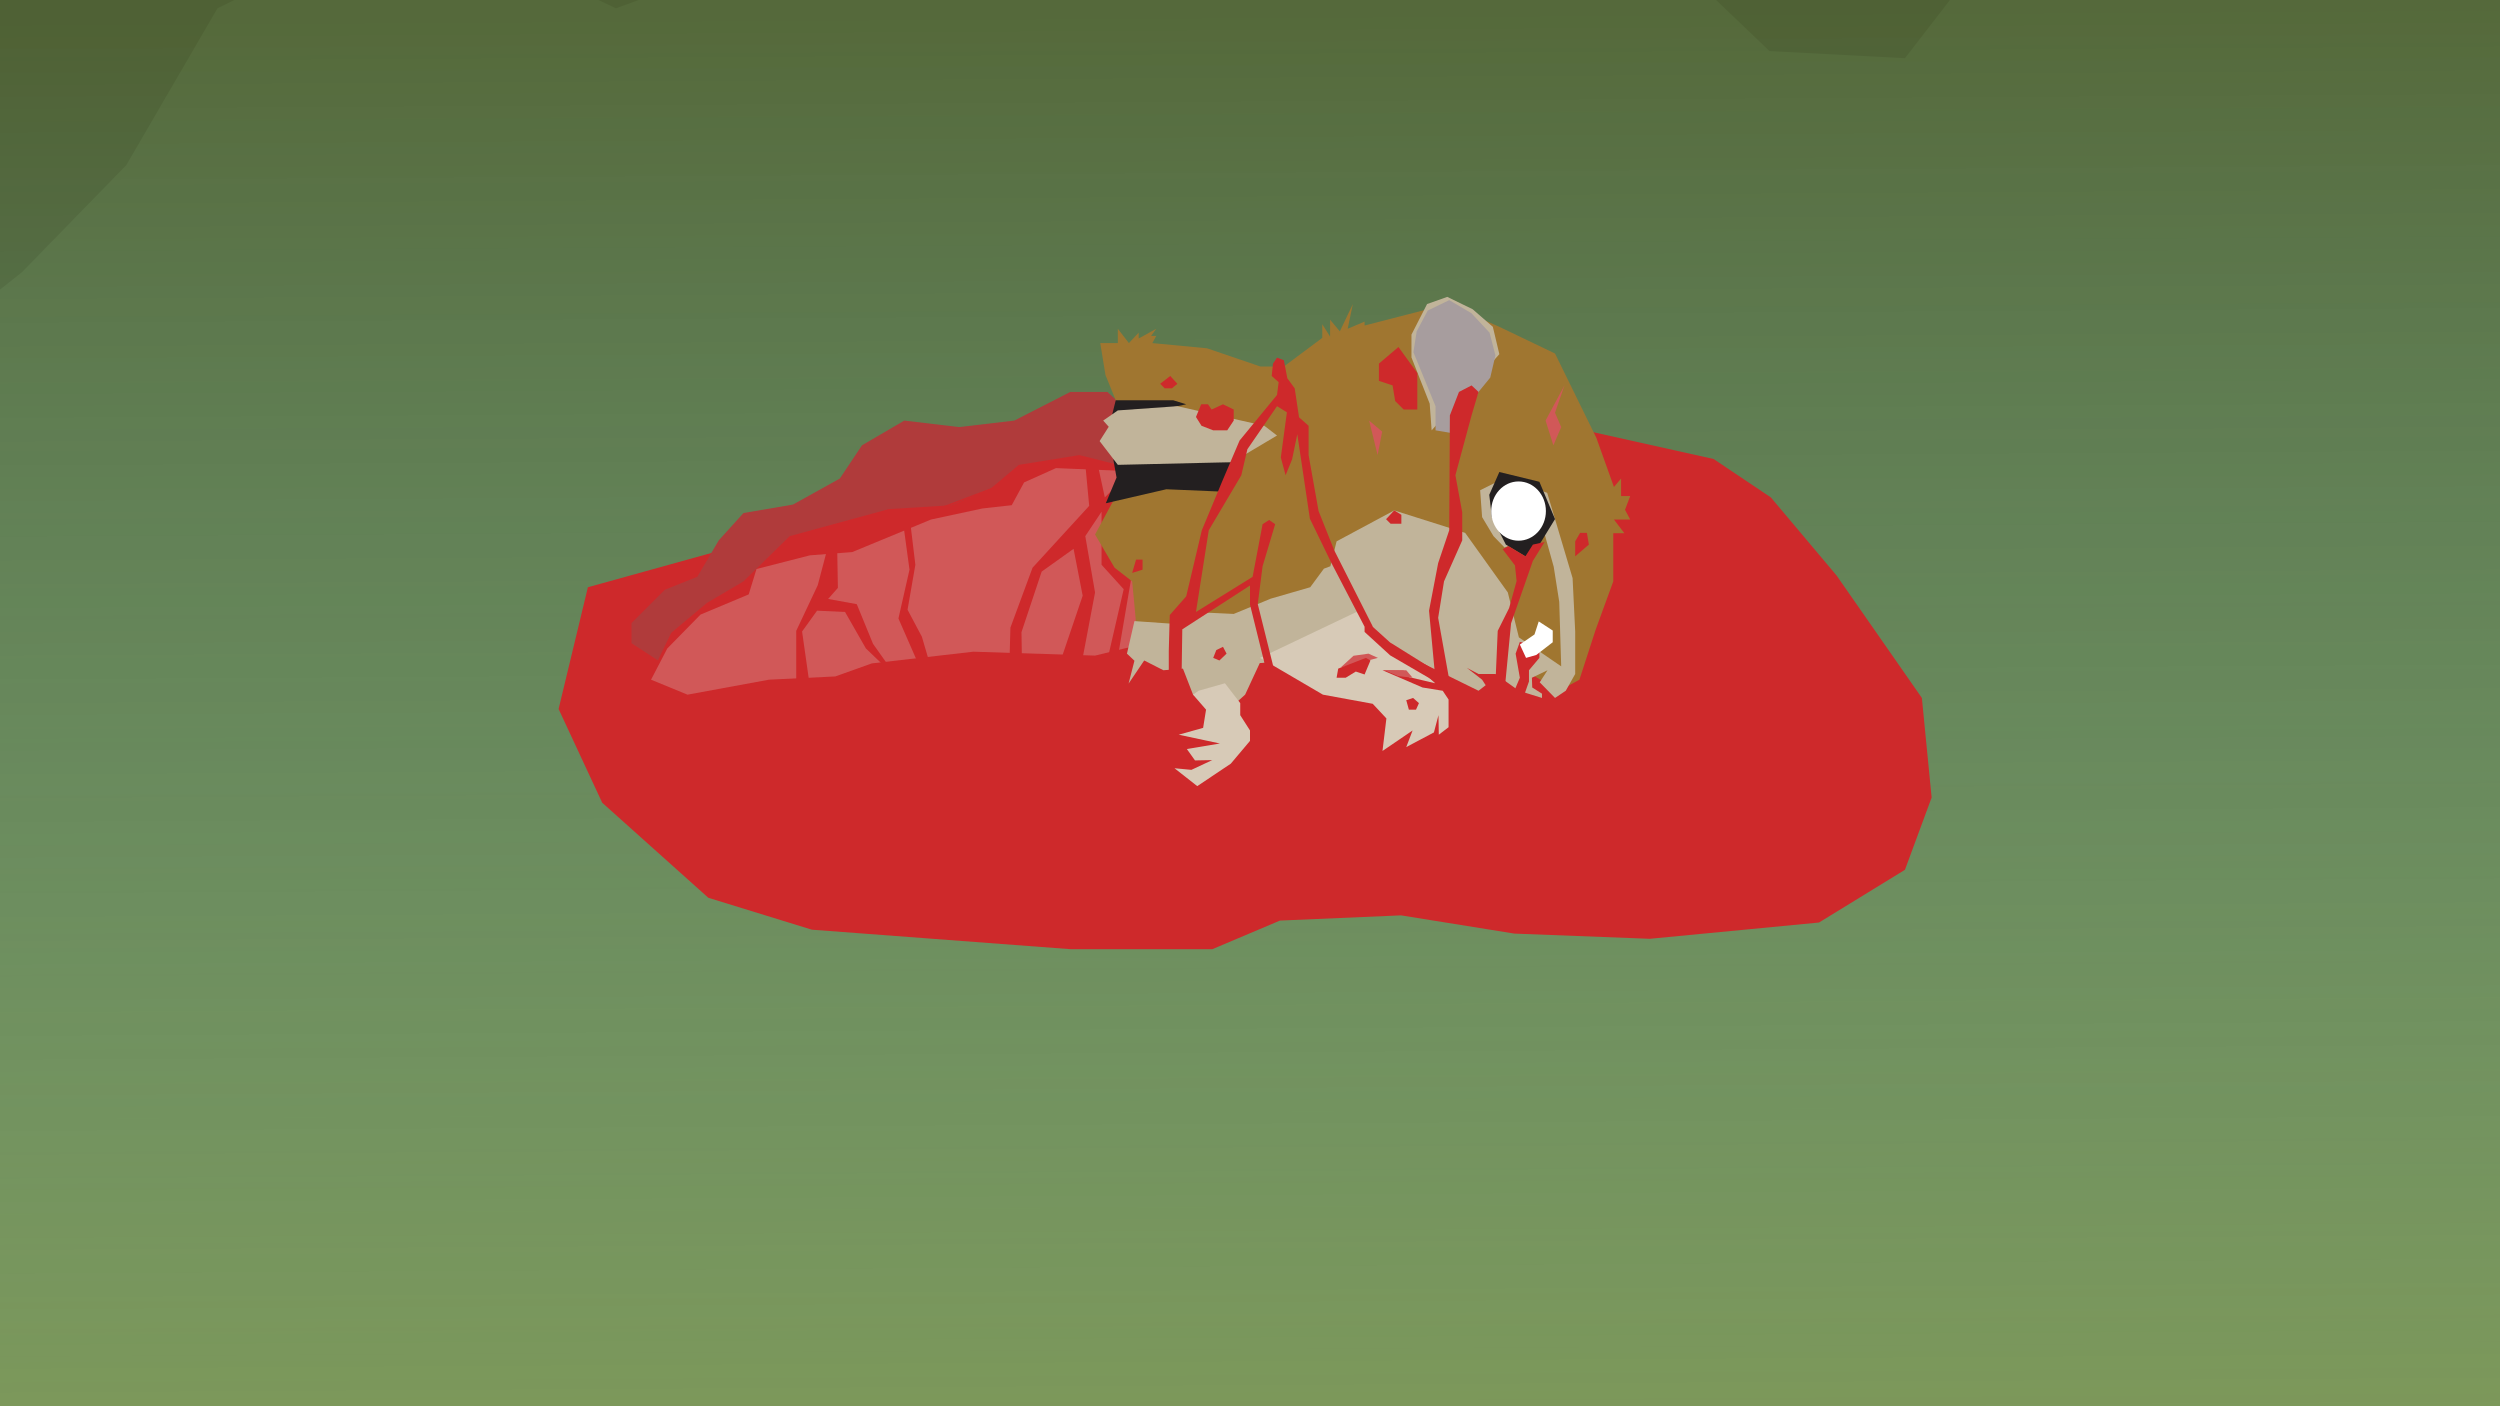 <?xml version="1.0" encoding="utf-8"?>
<!-- Generator: Adobe Illustrator 19.0.0, SVG Export Plug-In . SVG Version: 6.00 Build 0)  -->
<svg version="1.1" id="Layer_1" xmlns="http://www.w3.org/2000/svg" xmlns:xlink="http://www.w3.org/1999/xlink" x="0px" y="0px"
	 viewBox="0 0 1920 1080" enable-background="new 0 0 1920 1080" xml:space="preserve">
<rect x="0" y="0" width="1920" height="1080" fill="#333333" stroke="none"/>
<g id="Layer_1_1_">
</g>
<g id="dead">
	<polygon id="XMLID_464_" fill="#74894A" points="0,1072.052 1920,855.274 1920,0 0,0 	"/>
	<polygon id="XMLID_463_" fill="#809956" points="0,1080 1920,1080 1920,0 1497.556,0 1463,44.704 1359,39.231 1317.948,0 
		490.518,0 473,6.393 459.569,0 179.937,0 167,6.393 97,126.803 17,208.901 0,222.435 	"/>
	
		<linearGradient id="XMLID_2_" gradientUnits="userSpaceOnUse" x1="956.863" y1="1066.017" x2="963.804" y2="-97.821" gradientTransform="matrix(1 0 0 -1 0 1080)">
		<stop  offset="0" style="stop-color:#2A3A1F;stop-opacity:0.5"/>
		<stop  offset="1" style="stop-color:#2484C6;stop-opacity:0"/>
	</linearGradient>
	<rect id="XMLID_462_" fill="url(#XMLID_2_)" width="1920" height="1080"/>
</g>
<g id="chipmunk_x5F_dead">
	<polygon id="XMLID_327_" fill="#CE292B" points="583,414.5 451.5,451 429,544.5 462.5,616.5 544,689.5 623.5,714 822.5,729 
		931,729 983,707 1076,703 1163,717 1267,721 1397,708.5 1463,668 1483.5,612.5 1476,536.026 1410.5,442 1360,382 1316,352.5 
		1201.5,327 	"/>
	<polygon id="XMLID_300_" fill="#B03B3B" points="864,313.5 850.5,301 822,301 779,323 736.5,328 694.5,323 662,342 645,367.5 
		609,387.5 571,394 552,415 535.5,443 510.5,453 485,478.5 485,494 515,513.5 869.5,380.5 	"/>
	<polygon id="XMLID_330_" fill="#CE292B" points="868.59,359.5 829,349.5 782.5,357 760.5,375.5 731,388 682.5,391 606.5,411.75 
		571,446.5 543,463 515.5,486 500,518 869.5,402.5 	"/>
	<polygon id="XMLID_145_" fill="#D15858" points="500,522 512.5,498 538,472 575,456.5 581,437 622,426.5 654.5,424 715,399 
		754.5,390.5 777,388 786.5,370.5 811,359.5 870.5,362 880,494 841,503.5 747.5,500.5 669.5,509.5 641.5,519.5 590.5,522 528,533.5 
			"/>
	<polygon id="XMLID_337_" fill="#CE292B" points="635,423 628,449.5 611.5,484.5 611.5,536.026 623.25,536.026 616,485 627.5,469 
		649,470 665,498 690,522 670.5,494.5 658,464 636,460 643.5,451.5 643,423 694,404.5 698.5,437.5 690,475 711,523 716.5,518 
		708,489 697,468.263 703,433.75 699,400.5 809.5,356.5 833.5,356.5 836.5,388.5 793,436 776,482 775,518 785,518 784.5,485.5 
		800,439 824.5,421.5 831.5,457.5 812.5,513.5 830.5,510.5 841,455 833.5,411.75 846,393 846,433.75 863,452.5 849.5,511 
		858.5,504.5 869.5,440 858,372.5 848.5,382 843,356.5 810.5,356 	"/>
	<path id="XMLID_324_" fill="#A07630" d="M845,263.5h13.5v-11l8.5,11l7.5-8v4.5l13.5-7.5l-4,5.5h4l-3,5.5l42,4l41,14h18l29.5-22V249
		l6,9.5v-13l7.5,9l10-21l-4,19l13-5.5v3l64-16.5l39.5,17.5l42.75,20.5l31.75,64.75l13.5,37.75l5.5-6.5V381h7l-4,10.5l4,7.5h-12.5
		l8,10.5h-8.5v37l-13.5,37L1213,522l-15.5,8.5l-149-87.5L934,487c0,0-61.5-5.5-61.5-7.5s-3-33-3-33L856,436l-15-25.5l33-61L849,288
		L845,263.5z"/>
	<polygon id="XMLID_326_" fill="#C1B49A" points="1151.5,272 1146.5,251 1131,237.5 1111.5,228 1096,233.5 1084,257 1084,274.5 
		1098,310 1099.5,330.5 	"/>
	<polygon id="XMLID_279_" fill="#A79D9E" points="1120,333.5 1102.5,330.5 1102.5,312 1085.5,270.5 1088,254.5 1096.5,238.5 
		1113,230.5 1130,240.5 1144,255.5 1148.5,273 1144.5,290 1135.5,301 	"/>
	<polygon id="XMLID_332_" fill="#CE292B" points="1069.5,296 1059,292.5 1059,279.25 1074,266.5 1088.5,286.5 1088.5,314.5 
		1078,314.5 1071.5,308 	"/>
	<polygon id="XMLID_370_" fill="#C1B49A" points="866.75,525 871.25,507.438 865.5,502 871.25,477 903.5,479.25 921.25,470.25 
		947.5,471.5 976,459.75 1006.25,451 1016.75,436.75 1021.75,434.875 1026.5,415.75 1070.75,392 1125.25,409.25 1158,455 
		1166.5,489.5 1199,511.75 1197.5,462.25 1193.25,435.25 1186,409.25 1155.5,420.5 1147,411.75 1138.25,397.125 1136.75,376.5 
		1156.25,366.75 1188.25,378.5 1207.75,444 1209.75,485 1209.75,517.625 1202.5,530.5 1194.25,536.026 1182.5,524 1188.5,514.75 
		1176.5,520.5 1176.75,528 1184.25,532.75 1184.25,536.026 1166.5,530.5 1148.5,517.625 1135.5,517.625 1126.5,512.875 1138.25,522 
		1141,526.25 1135.5,530.5 1074.063,500.25 967.5,509.25 956.25,533.5 938.75,549.25 916.25,533.5 908.5,513.5 893.5,514.75 
		878.75,507.25 	"/>
	<polygon id="XMLID_371_" fill="#D7CAB7" points="902,590 919.5,603.75 945.25,586.5 960,569 960,561 952.5,549.25 952.5,540 
		940.75,524.75 920.5,530.5 916.25,533.5 926.25,545 924,559 905.25,564.25 936.875,571 911.5,575.25 917.75,584 931,583.75 
		915,591.25 	"/>
	<polygon id="XMLID_373_" fill="#D7CAB7" points="967.75,505.25 1041.75,470 1102.25,524.75 1082,520 1078,515 1061.75,514.75 
		1092.5,528 1108,530.5 1112.5,537.25 1112.5,558.5 1105,564.25 1104.75,549.25 1101.25,562.5 1080,573.75 1084.875,561 
		1061.75,576.75 1064.75,551.75 1054.25,540.513 1016,533.5 	"/>
	<polygon id="XMLID_372_" fill="#231F20" points="1171.5,427.25 1156.5,418.25 1145.75,397.125 1143.75,380 1151.5,362.5 
		1182.25,370 1194.25,398.654 1178.75,424 	"/>
	<polygon id="XMLID_375_" fill="#CE292B" points="1155.5,530.5 1160.5,478.75 1177.25,430.75 1186.25,416.25 1177.25,418.25 
		1171.5,427.25 1164.846,423.257 1158.442,419.415 1154,421.75 1163.5,434.25 1164.75,446.25 1159,467 1150.25,484.5 1148.25,530.5 
		1169,538.25 1174.25,523.375 1174.25,514.75 1182.25,505.25 1182.25,496.75 1167.25,493 1164,502 1167.25,520.5 1163,530.5 	"/>
	<polygon id="XMLID_376_" fill="#FFFFFF" points="1172,505.25 1167.25,495 1178.5,487.25 1181.75,477.25 1192.5,484.25 
		1192.5,493.25 1179.875,503 	"/>
	<ellipse id="XMLID_374_" fill="#FFFFFF" cx="1166.25" cy="392.5" rx="21" ry="22.75"/>
	<polygon id="XMLID_378_" fill="#231F20" points="849.25,386.5 895.75,375.75 936.875,377.5 947.5,355 855,352.75 857.5,366.75 	"/>
	<polygon id="XMLID_380_" fill="#231F20" points="856.883,307.391 853,323 911,310.5 901,307.391 	"/>
	<polygon id="XMLID_385_" fill="#C1B49A" points="858.5,357 844.5,338.75 851.5,327.75 847.25,323 858.5,315.196 904.25,311.955 
		971,327 980.75,334.477 946.257,354.97 	"/>
	<polygon id="XMLID_349_" fill="#CE292B" points="930.5,314.5 927.75,310.5 922.5,310.5 918.5,320.25 922.75,327 931.75,330.5 
		942.5,330.5 947.5,323 947.5,314.5 939.25,310.5 	"/>
	<polygon id="XMLID_369_" fill="#D15858" points="1073.75,519.25 1063.25,514.75 1080,514.75 1084.875,520.5 	"/>
	<polygon id="XMLID_364_" fill="#CE292B" points="1082,545 1080,537.75 1085.25,536.026 1089.75,540 1087.5,545 	"/>
	<polygon id="XMLID_361_" fill="#CE292B" points="936.5,507.25 931.75,505.25 934.125,499.25 939.25,496.75 942,502 	"/>
	<polygon id="XMLID_358_" fill="#CE292B" points="1209.75,427.25 1209.75,415.75 1213.5,409.25 1218.75,409.25 1220.25,418.25 	"/>
	<polygon id="XMLID_355_" fill="#CE292B" points="1064.5,398.75 1070.75,392 1076.25,395.375 1076.25,402.25 1068,402.25 	"/>
	<polygon id="XMLID_343_" fill="#CE292B" points="869.5,440 872.5,429.75 877.5,429.75 877.5,437.5 	"/>
	<polygon id="XMLID_346_" fill="#CE292B" points="891,294.75 898.75,288.75 904.25,294.75 900,298.25 894.5,298.25 	"/>
	<polygon id="XMLID_328_" fill="#CE292B" points="1130.167,296 1135.5,301 1130.167,319 1117.75,365 1123,393.5 1123,415 
		1109,446.5 1104.5,474.5 1114,527.5 1102,517.5 1097.5,469 1104.5,432.5 1113,407.25 1113.5,319 1120.5,301 	"/>
	<polygon id="XMLID_280_" fill="#D15858" points="1058,349.5 1051.5,323 1061.5,331.5 	"/>
	<polygon id="XMLID_297_" fill="#D15858" points="1193,342 1187,323 1201.5,296 1194.25,317 1199,328 	"/>
	<polygon id="XMLID_388_" fill="#CE292B" points="897.625,527.5 897.625,499.667 898.375,472.333 911,458 923,407.25 
		938.667,369.625 952,338.333 980.75,303.333 982,293.5 976.667,288.75 977.667,279.25 980.75,274.667 986,276.667 988.667,290.5 
		994.333,298.25 997.667,320.5 1005,327 1005,349.5 1012.667,392.5 1024.756,422.772 1054.455,481.497 1067.607,493.399 1107,518 
		1114.333,530.5 1067.667,503.333 1048,485.333 1048,481.333 1022.333,432 1005.979,398.333 996.333,333.5 992.333,352.75 
		987.333,365 983.667,351.333 988.333,316.667 980.75,311.955 958,345 953.333,365 928.333,407.25 918.5,470 962,443 
		969.667,402.583 974.667,399.333 979.333,402.583 969.667,434.875 965.955,463.891 979.333,517.625 972,512.875 960,464.333 
		960,449.667 908,483.333 907.333,528 	"/>
	<polygon id="XMLID_352_" fill="#D15858" points="1058.25,505.25 1051,502 1039.5,503.625 1029.36,512.875 	"/>
	<polygon id="XMLID_367_" fill="#CE292B" points="1041.25,515.75 1033.5,520.5 1026.5,520.5 1027.75,513.5 1049,505.25 
		1052.5,507.25 1048,518 	"/>
</g>
</svg>

